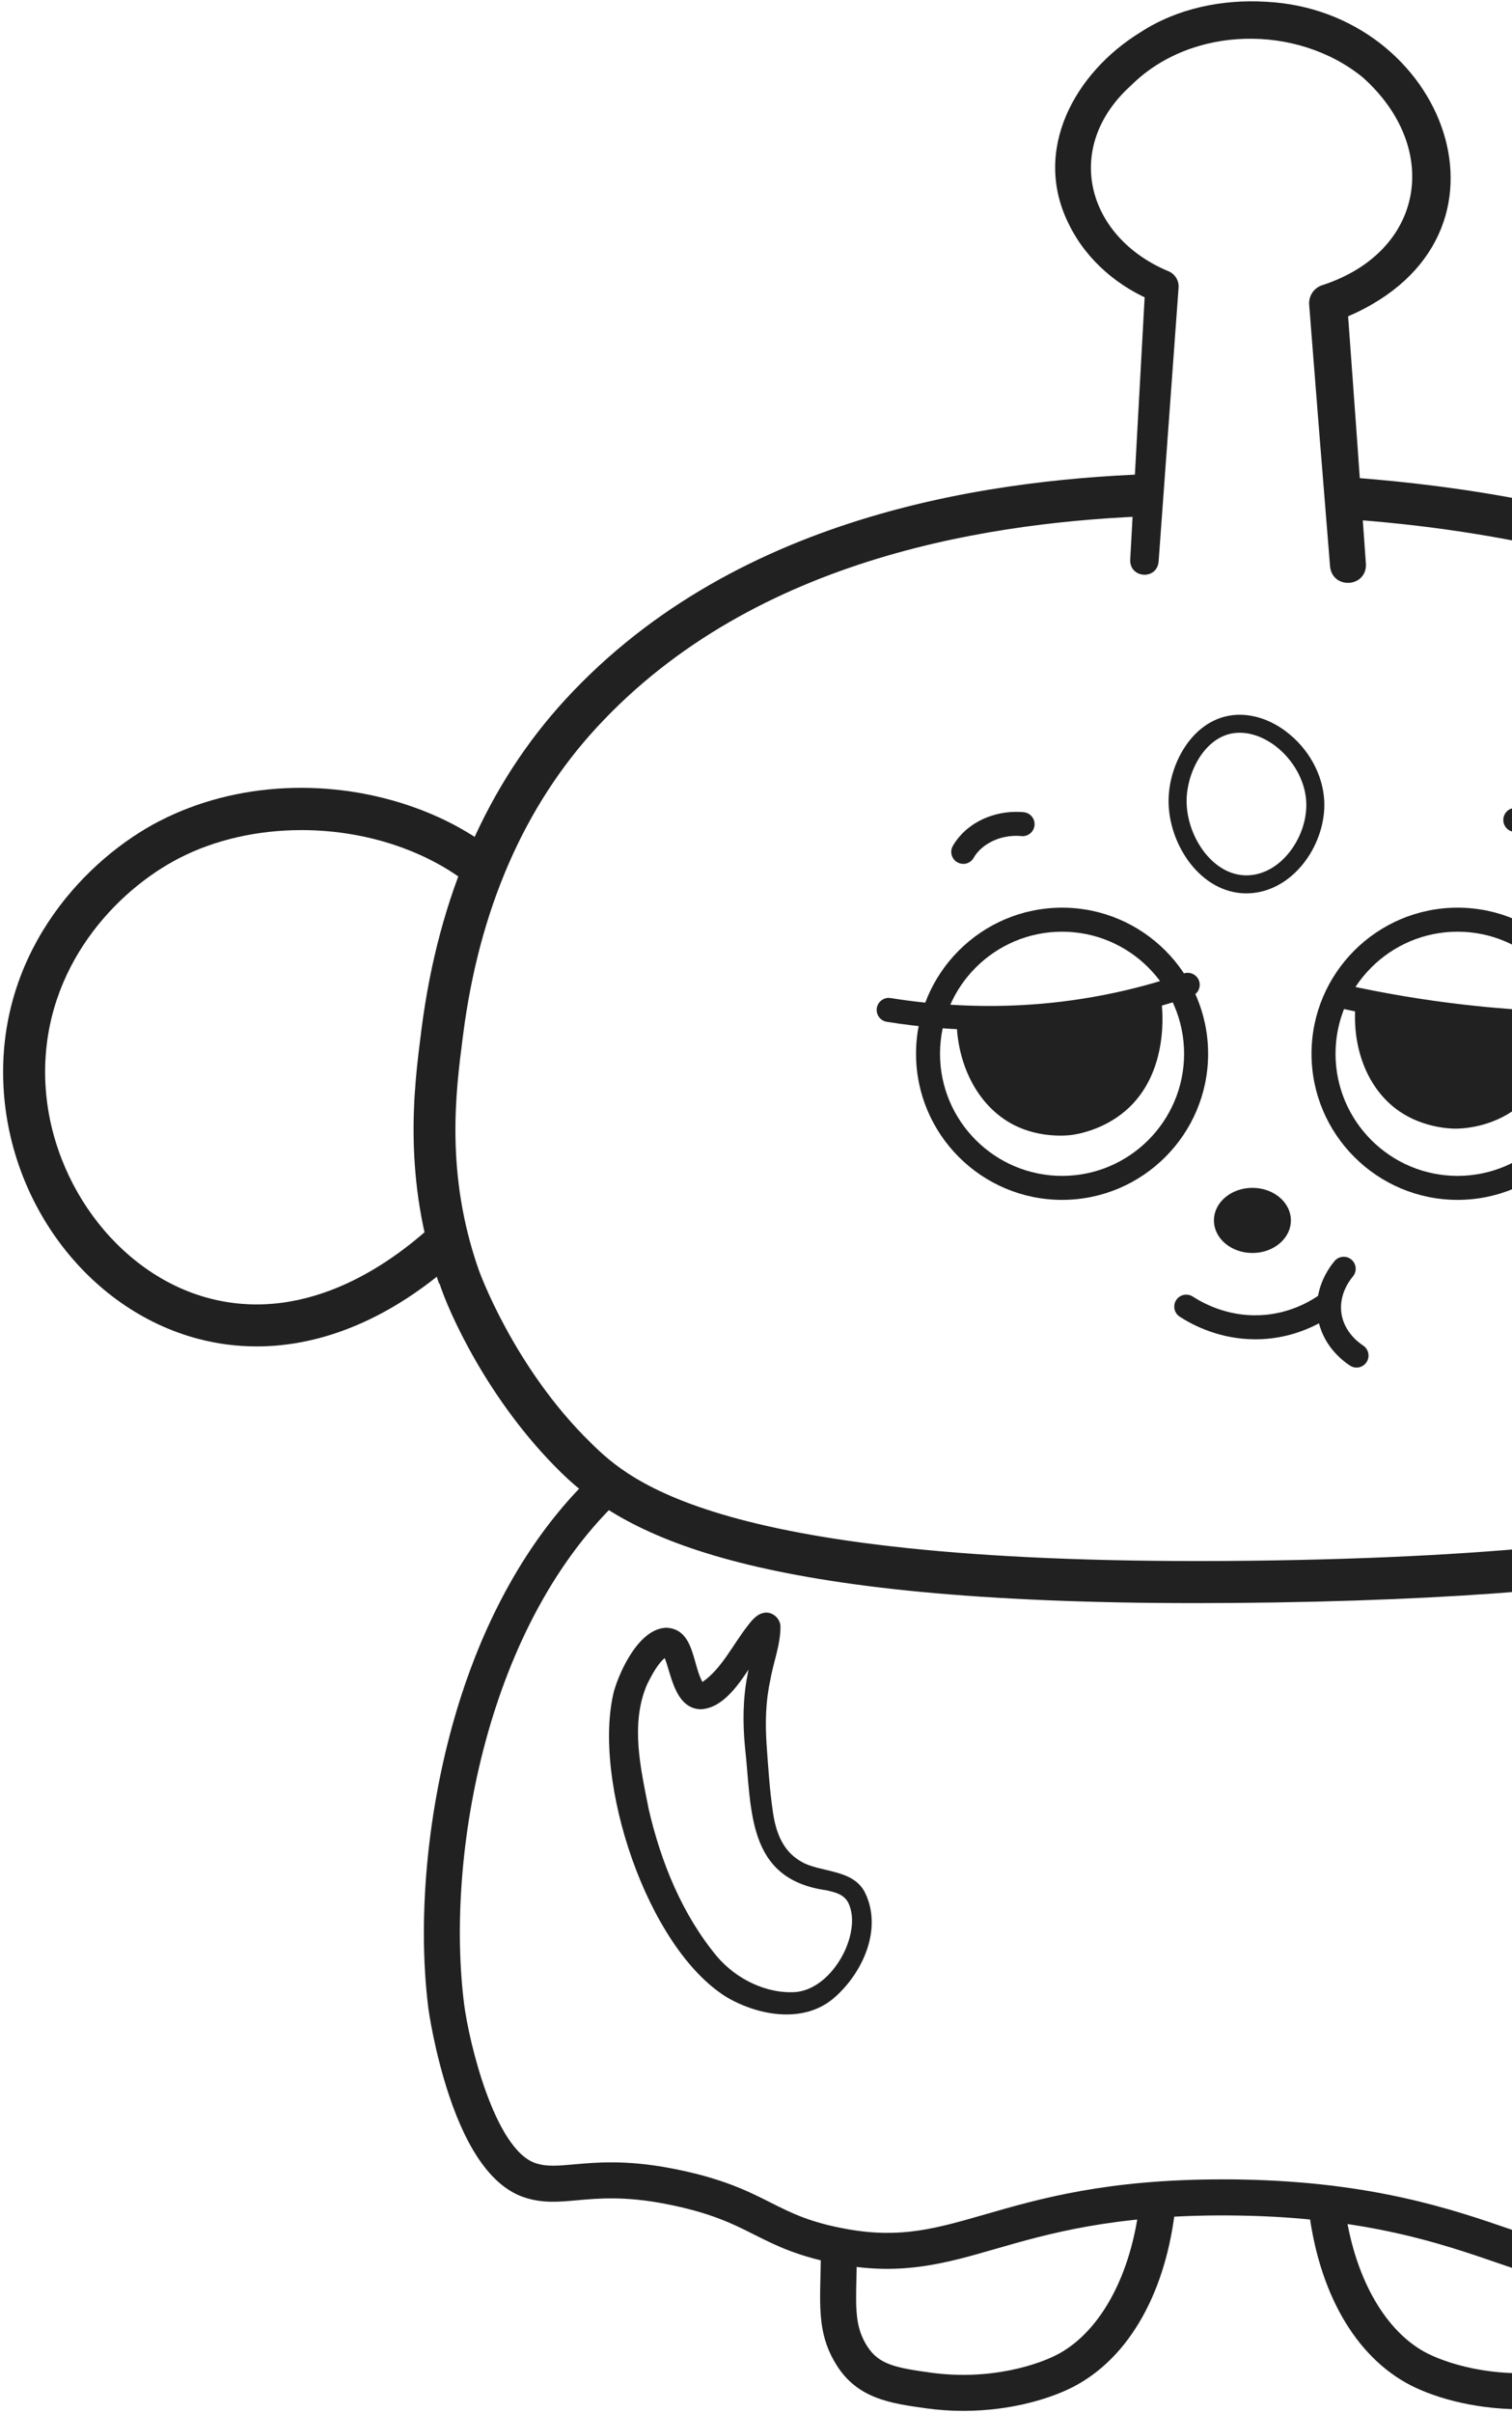 <svg width="452" height="721" viewBox="0 0 452 721" fill="none" xmlns="http://www.w3.org/2000/svg">
<path d="M401.954 659.011C404.648 680.037 413.699 695.916 425.586 702.624C431.525 705.978 446.37 710.971 464.328 708.452C474.61 707.012 479.712 706.077 483.198 700.623C486.805 694.981 486.673 689.615 486.442 679.872C486.431 679.399 486.42 678.915 486.409 678.42C488.829 678.189 491.314 677.76 493.898 677.123C495.02 676.848 496.087 676.54 497.12 676.221C497.142 677.386 497.164 678.519 497.197 679.608C497.45 690.297 497.637 698.016 492.26 706.418C485.948 716.293 476.171 717.657 465.823 719.108C461.942 719.658 458.148 719.9 454.497 719.9C439.838 719.9 427.39 715.996 420.308 712.004C403.582 702.58 393.388 682.346 390.968 657.746C394.806 658.098 398.468 658.527 401.954 659.022V659.011Z" fill="#212121"/>
<path d="M245.382 669.866C247.593 670.438 250.023 670.977 252.783 671.45C253.927 671.648 255.048 671.824 256.159 671.967C256.159 675.079 256.093 677.883 256.027 680.379C255.796 690.123 255.664 695.5 259.271 701.13C262.757 706.585 267.86 707.519 278.142 708.96C296.099 711.467 310.934 706.486 316.872 703.132C329.101 696.237 338.338 679.643 340.724 657.715C344.166 657.385 347.795 657.121 351.633 656.923C349.456 682.128 339.185 702.901 322.162 712.501C315.08 716.493 302.631 720.397 287.973 720.397C284.322 720.397 280.528 720.155 276.646 719.605C266.287 718.153 256.511 716.779 250.21 706.915C244.832 698.502 245.019 690.782 245.272 680.104C245.349 676.992 245.426 673.627 245.393 669.856L245.382 669.866Z" fill="#212121"/>
<path d="M137.767 507.07C144.398 486.451 156.363 460.477 177.565 440.408C180.094 442.486 183.041 444.631 186.604 446.786C145.322 484.626 133.193 554.873 138.735 598.772C140.154 610.077 147.873 642.353 160.135 646.388C163.412 647.477 166.843 647.158 171.604 646.74C178.181 646.147 187.198 645.333 200.702 647.928C215.811 650.82 223.52 654.702 230.327 658.133C236.771 661.377 242.336 664.181 253.706 666.161C269.454 668.899 280 665.864 294.592 661.652C310.747 657 330.794 651.216 365.51 651.216C366.016 651.216 366.533 651.216 367.05 651.216C368.71 651.216 370.008 651.249 370.822 651.26C410.366 651.953 434.361 660.211 451.879 666.249C467.868 671.758 478.425 675.387 492.622 671.89C505.411 668.745 511.328 662.653 517.596 656.198C524.469 649.116 532.265 641.099 548.793 638.02C552.411 637.349 555.831 637.052 559.053 637.052C570.974 637.052 580.365 641.022 588.228 644.354C594.727 647.103 599.862 649.27 603.799 648.016C611.684 645.487 619.822 625.407 619.063 587.314C617.413 505.289 595.068 462.006 571.392 439.176C574.581 437.032 577.451 434.855 580.112 432.666C605.053 457.475 628.135 503.134 629.829 587.094C630.214 606.173 628.773 651.304 607.109 658.265C599.368 660.75 591.934 657.605 584.06 654.273C574.933 650.413 564.596 646.037 550.784 648.61C537.621 651.062 531.924 656.923 525.337 663.708C518.618 670.625 511.009 678.466 495.217 682.348C490.445 683.525 485.991 684.03 481.702 684.03C470.464 684.03 460.336 680.544 448.393 676.432C430.622 670.306 408.497 662.697 370.646 662.037C369.865 662.026 368.612 662.004 367.006 661.993C332.828 661.839 313.309 667.469 297.583 672C282.815 676.256 270.058 679.929 251.87 676.762C238.938 674.507 232.109 671.065 225.5 667.744C219.023 664.478 212.325 661.113 198.689 658.496C186.659 656.198 178.851 656.89 172.572 657.462C166.997 657.968 162.169 658.397 156.77 656.615C147.555 653.58 139.967 643.298 134.215 626.055C129.773 612.716 128.068 600.246 128.057 600.125C124.494 571.863 128.123 537.07 137.767 507.07Z" fill="#212121"/>
<path d="M258.535 565.43C254.862 558.315 245.008 559.624 239.389 556.193C233.99 553.081 231.9 547.472 231.043 541.358C230.086 534.947 229.646 528.03 229.173 521.366C228.722 514.702 228.887 508.313 230.284 502.001C231.186 496.623 233.385 491.455 233.308 485.813C233.11 483.273 230.438 481.217 227.92 482.042C225.896 482.58 224.368 484.681 223.268 486.11C218.957 491.708 215.658 498.636 210.105 502.517C209.742 502.704 209.522 502.704 209.698 502.693C209.874 502.671 210.215 502.847 210.116 502.781C206.982 497.679 207.686 486.869 199.317 486.385C191.267 486.451 185.428 498.834 183.537 505.333C176.928 531.879 193.368 582.123 217.308 596.826C226.996 602.456 240.764 604.831 249.759 596.617C258.04 589.216 263.89 576.207 258.535 565.43ZM253.487 568.344C256.016 573.26 254.268 580.133 251.519 584.916C248.505 590.228 243.678 594.571 238.158 595.22C229.272 595.946 220.068 591.382 214.306 584.575C203.903 572.017 197.623 556.512 193.951 540.72C191.553 528.514 188.375 515.307 193.368 503.474C194.973 500.252 196.788 496.744 199.449 494.831C199.284 494.952 198.58 494.831 198.349 494.666C200.527 498.878 201.296 510.501 209.456 510.754C219.188 510.325 225.06 495.249 230.515 488.937C230.614 488.816 230.603 488.86 230.636 488.805C230.636 488.805 230.537 488.892 230.471 488.914C230.416 488.947 230.438 488.914 230.328 488.98C228.766 489.75 226.611 488.816 226.105 487.144C226.039 486.913 226.05 486.968 226.028 486.858C226.028 486.66 226.028 487.001 226.017 487.265C225.434 491.73 224.236 496.095 223.433 500.648C222.047 507.664 222.047 514.988 222.685 521.85C224.807 540.665 222.982 561.394 246.9 564.814C249.715 565.441 252.024 565.958 253.487 568.355V568.344Z" fill="#212121"/>
<path d="M47.803 245.281C70.457 233.603 99.169 232.206 124.605 241.531C133.061 244.633 140.616 248.767 147.115 253.749C145.245 257.895 143.618 261.952 142.188 265.9C136.14 260.699 128.761 256.421 120.283 253.309C110.661 249.779 100.324 248.042 90.119 248.042C77.132 248.042 64.353 250.868 53.554 256.432C34.86 266.065 13.152 288.774 13.493 321.082C13.823 351.939 34.882 380.674 62.495 387.931C92.45 395.805 118.182 376.704 130.851 364.618C131.313 364.178 131.785 363.706 132.269 363.222C133.138 367.73 134.282 372.382 135.766 377.144C117.061 393.705 96.695 402.326 76.747 402.326C70.874 402.326 65.046 401.578 59.295 400.072C25.865 391.285 1.32 358.119 0.935 321.214C0.528 283.187 25.93 256.542 47.792 245.27L47.803 245.281Z" fill="#212121"/>
<path d="M125.869 308.556L125.913 308.226L126.001 307.545C131.125 267.571 145.641 234.372 169.152 208.871C221.222 152.402 299.486 142.879 347.476 141.526C346.783 145.463 345.98 149.675 345.045 154.162C298.771 155.778 226.181 165.532 178.378 217.382C156.671 240.926 143.233 271.805 138.449 309.15L138.317 310.173C136.228 326.338 133.083 350.762 143.101 379.43C143.2 379.716 153.526 408.594 176.608 431.126C188.198 442.453 215.371 468.988 381.181 466.261C534.465 463.765 562.748 439.374 577.946 426.266C585.655 419.624 603.689 404.063 611.783 378.562C617.886 359.295 615.247 341.932 611.596 317.893C611.2 315.33 610.804 312.691 610.397 309.975L609.683 305.048C606.658 284.22 603.238 260.621 590.273 239.958C568.192 204.769 528.186 179.784 471.376 165.708C449.438 160.276 425.971 156.702 401.349 155.041C400.898 150.423 400.403 146.211 399.908 142.406C459.049 146.244 557.129 163.509 600.918 233.283C615.302 256.201 618.92 281.196 622.12 303.245L622.835 308.138C623.231 310.844 623.637 313.461 624.022 316.012C627.783 340.766 630.752 360.318 623.769 382.367C614.609 411.255 594.683 428.443 586.171 435.789C558.009 460.081 512.405 476.697 381.412 478.83C373.164 478.962 365.235 479.028 357.626 479.028C226.17 479.028 187.726 459.52 167.854 440.122C145.674 418.469 133.852 391.362 131.4 383.543L131.268 383.587C120.271 352.126 123.779 324.865 125.88 308.578L125.869 308.556Z" fill="#212121"/>
<path d="M408.321 168.458C406.947 148.917 404.143 109.713 402.691 90.194L398.556 96.099C400.206 95.604 401.525 95.131 402.911 94.56C458.313 70.752 431.942 3.187 378.465 0.526C365.434 -0.255 351.93 2.451 340.867 9.676C321.381 21.673 308.383 44.821 319.555 67.046C324.9 77.977 334.632 86.015 345.497 90.282L342.374 85.333L337.865 167.292C337.689 172.791 345.794 173.439 346.355 167.831L352.326 85.96C352.491 83.75 351.16 81.77 349.203 81.012C324.724 70.73 317.631 43.953 338.14 25.511C356.263 7.509 387.812 7.201 407.365 23.103C430.876 44.073 426.004 75.062 395.499 85.146C392.849 85.883 391.144 88.412 391.364 91.052C392.871 110.516 396.016 149.807 397.61 169.272C398.347 176.233 408.618 175.595 408.343 168.458H408.321Z" fill="#212121"/>
<path d="M435.725 358.536C459.797 358.536 479.382 338.95 479.382 314.878C479.382 290.807 459.797 271.221 435.725 271.221C411.653 271.221 392.068 290.807 392.068 314.878C392.068 338.95 411.653 358.536 435.725 358.536ZM435.725 278.402C455.838 278.402 472.201 294.765 472.201 314.878C472.201 334.992 455.838 351.366 435.725 351.366C415.612 351.366 399.249 335.003 399.249 314.878C399.249 294.754 415.612 278.402 435.725 278.402Z" fill="#212121"/>
<path d="M405.341 298.925C403.79 312.572 408.662 325.493 418.405 332.124C425.641 337.051 433.702 337.238 434.867 337.249C436.187 337.26 444.236 337.249 451.934 332.168C465.691 323.096 466.351 305.765 466.395 303.885C456.894 304.38 445.996 304.358 433.999 303.291C423.376 302.345 413.775 300.762 405.341 298.925Z" fill="#212121"/>
<path d="M477.04 309.622C481.802 309.622 486.541 309.523 491.27 309.325C493.249 309.248 494.789 307.577 494.701 305.597C494.624 303.618 492.964 302.078 490.973 302.166C473.411 302.892 455.53 302.243 437.826 300.22C425.641 298.834 413.468 296.789 401.613 294.138C399.678 293.71 397.764 294.919 397.336 296.855C396.907 298.79 398.116 300.704 400.052 301.132C412.148 303.838 424.586 305.927 437.012 307.346C450.318 308.863 463.734 309.622 477.04 309.622Z" fill="#212121"/>
<path d="M469.375 259.324C469.903 259.324 470.431 259.203 470.937 258.961C472.718 258.093 473.466 255.948 472.597 254.167C471.684 252.286 468.979 247.569 463.613 244.347C459.049 241.608 454.914 241.333 452.847 241.421C450.868 241.498 449.328 243.17 449.405 245.149C449.482 247.129 451.142 248.679 453.133 248.591C454.398 248.536 456.96 248.723 459.929 250.505C463.646 252.737 465.515 256.003 466.153 257.301C466.769 258.576 468.056 259.324 469.386 259.324H469.375Z" fill="#212121"/>
<path d="M317.499 358.536C341.57 358.536 361.156 338.95 361.156 314.878C361.156 290.807 341.57 271.221 317.499 271.221C293.427 271.221 273.841 290.807 273.841 314.878C273.841 338.95 293.427 358.536 317.499 358.536ZM317.499 278.402C337.612 278.402 353.975 294.765 353.975 314.878C353.975 334.992 337.612 351.366 317.499 351.366C297.385 351.366 281.011 335.003 281.011 314.878C281.011 294.754 297.374 278.402 317.499 278.402Z" fill="#212121"/>
<path d="M285.96 304.884C286.147 318.619 292.613 330.825 303.126 336.17C310.934 340.139 318.951 339.304 320.105 339.172C321.117 339.051 329.332 337.995 336.391 331.969C349.874 320.466 347.421 300.892 347.19 299.242C338.833 301.926 327.913 304.576 314.937 305.599C303.709 306.478 293.867 305.906 285.96 304.895V304.884Z" fill="#212121"/>
<path d="M295.791 307.778C299.035 307.778 302.258 307.701 305.48 307.525C322.821 306.623 339.888 303.313 356.23 297.661C358.099 297.012 359.1 294.966 358.451 293.097C357.802 291.227 355.757 290.238 353.887 290.876C338.184 296.308 321.766 299.497 305.106 300.355C292.283 301.015 279.197 300.3 266.232 298.232C264.275 297.924 262.438 299.255 262.119 301.212C261.811 303.17 263.142 305.006 265.089 305.325C275.304 306.964 285.597 307.778 295.791 307.778Z" fill="#212121"/>
<path d="M287.95 258.147C289.204 258.147 290.414 257.487 291.073 256.321C291.7 255.222 293.196 253.132 296.275 251.549C300.135 249.558 303.896 249.679 305.325 249.833C307.316 250.031 309.053 248.602 309.262 246.633C309.46 244.665 308.03 242.905 306.062 242.696C303.995 242.487 298.562 242.3 292.987 245.171C288.258 247.612 285.85 250.988 284.838 252.78C283.86 254.507 284.475 256.695 286.191 257.663C286.752 257.982 287.357 258.125 287.95 258.125V258.147Z" fill="#212121"/>
<path d="M362.893 364.673C362.893 370.05 368.04 374.405 374.396 374.405C380.752 374.405 385.898 370.05 385.898 364.673C385.898 359.296 380.752 354.941 374.396 354.941C368.04 354.941 362.893 359.296 362.893 364.673Z" fill="#212121"/>
<path d="M375.254 400.206C376.43 400.206 377.64 400.151 378.871 400.041C387.405 399.271 393.959 395.917 397.951 393.234C399.6 392.134 400.04 389.902 398.93 388.252C397.83 386.603 395.598 386.163 393.948 387.274C390.649 389.484 385.239 392.255 378.212 392.893C368.139 393.817 360.331 389.858 356.57 387.428C354.91 386.35 352.688 386.823 351.611 388.483C350.533 390.144 351.006 392.365 352.666 393.443C356.735 396.082 364.774 400.195 375.232 400.195L375.254 400.206Z" fill="#212121"/>
<path d="M405.517 408.649C406.683 408.649 407.826 408.077 408.519 407.033C409.608 405.372 409.146 403.151 407.496 402.062C405.825 400.962 401.866 397.85 401.03 392.583C400.184 387.206 403.131 382.983 404.439 381.421C405.704 379.904 405.506 377.638 403.988 376.374C402.471 375.098 400.205 375.307 398.941 376.825C397.005 379.145 392.651 385.413 393.948 393.694C395.224 401.798 401.096 406.439 403.56 408.055C404.164 408.451 404.846 408.649 405.528 408.649H405.517Z" fill="#212121"/>
<path d="M372.626 266.944C378.234 266.944 383.71 264.437 388.043 259.873C393.234 254.419 396.236 246.556 395.873 239.331C395.477 231.447 391.21 223.683 384.458 218.581C378.883 214.358 372.362 212.697 366.588 214.028C355.724 216.513 349.29 228.929 349.334 239.485C349.389 252.462 358.968 266.933 372.604 266.955H372.626V266.944ZM370.602 218.954C374.099 218.954 377.838 220.318 381.214 222.869C386.625 226.971 390.187 233.382 390.495 239.606C390.781 245.402 388.351 251.758 384.15 256.168C380.84 259.654 376.738 261.567 372.626 261.567H372.615C362.432 261.567 354.767 249.888 354.723 239.452C354.69 231.194 359.671 221.121 367.798 219.262C368.711 219.053 369.657 218.954 370.613 218.954H370.602Z" fill="#212121"/>
</svg>
